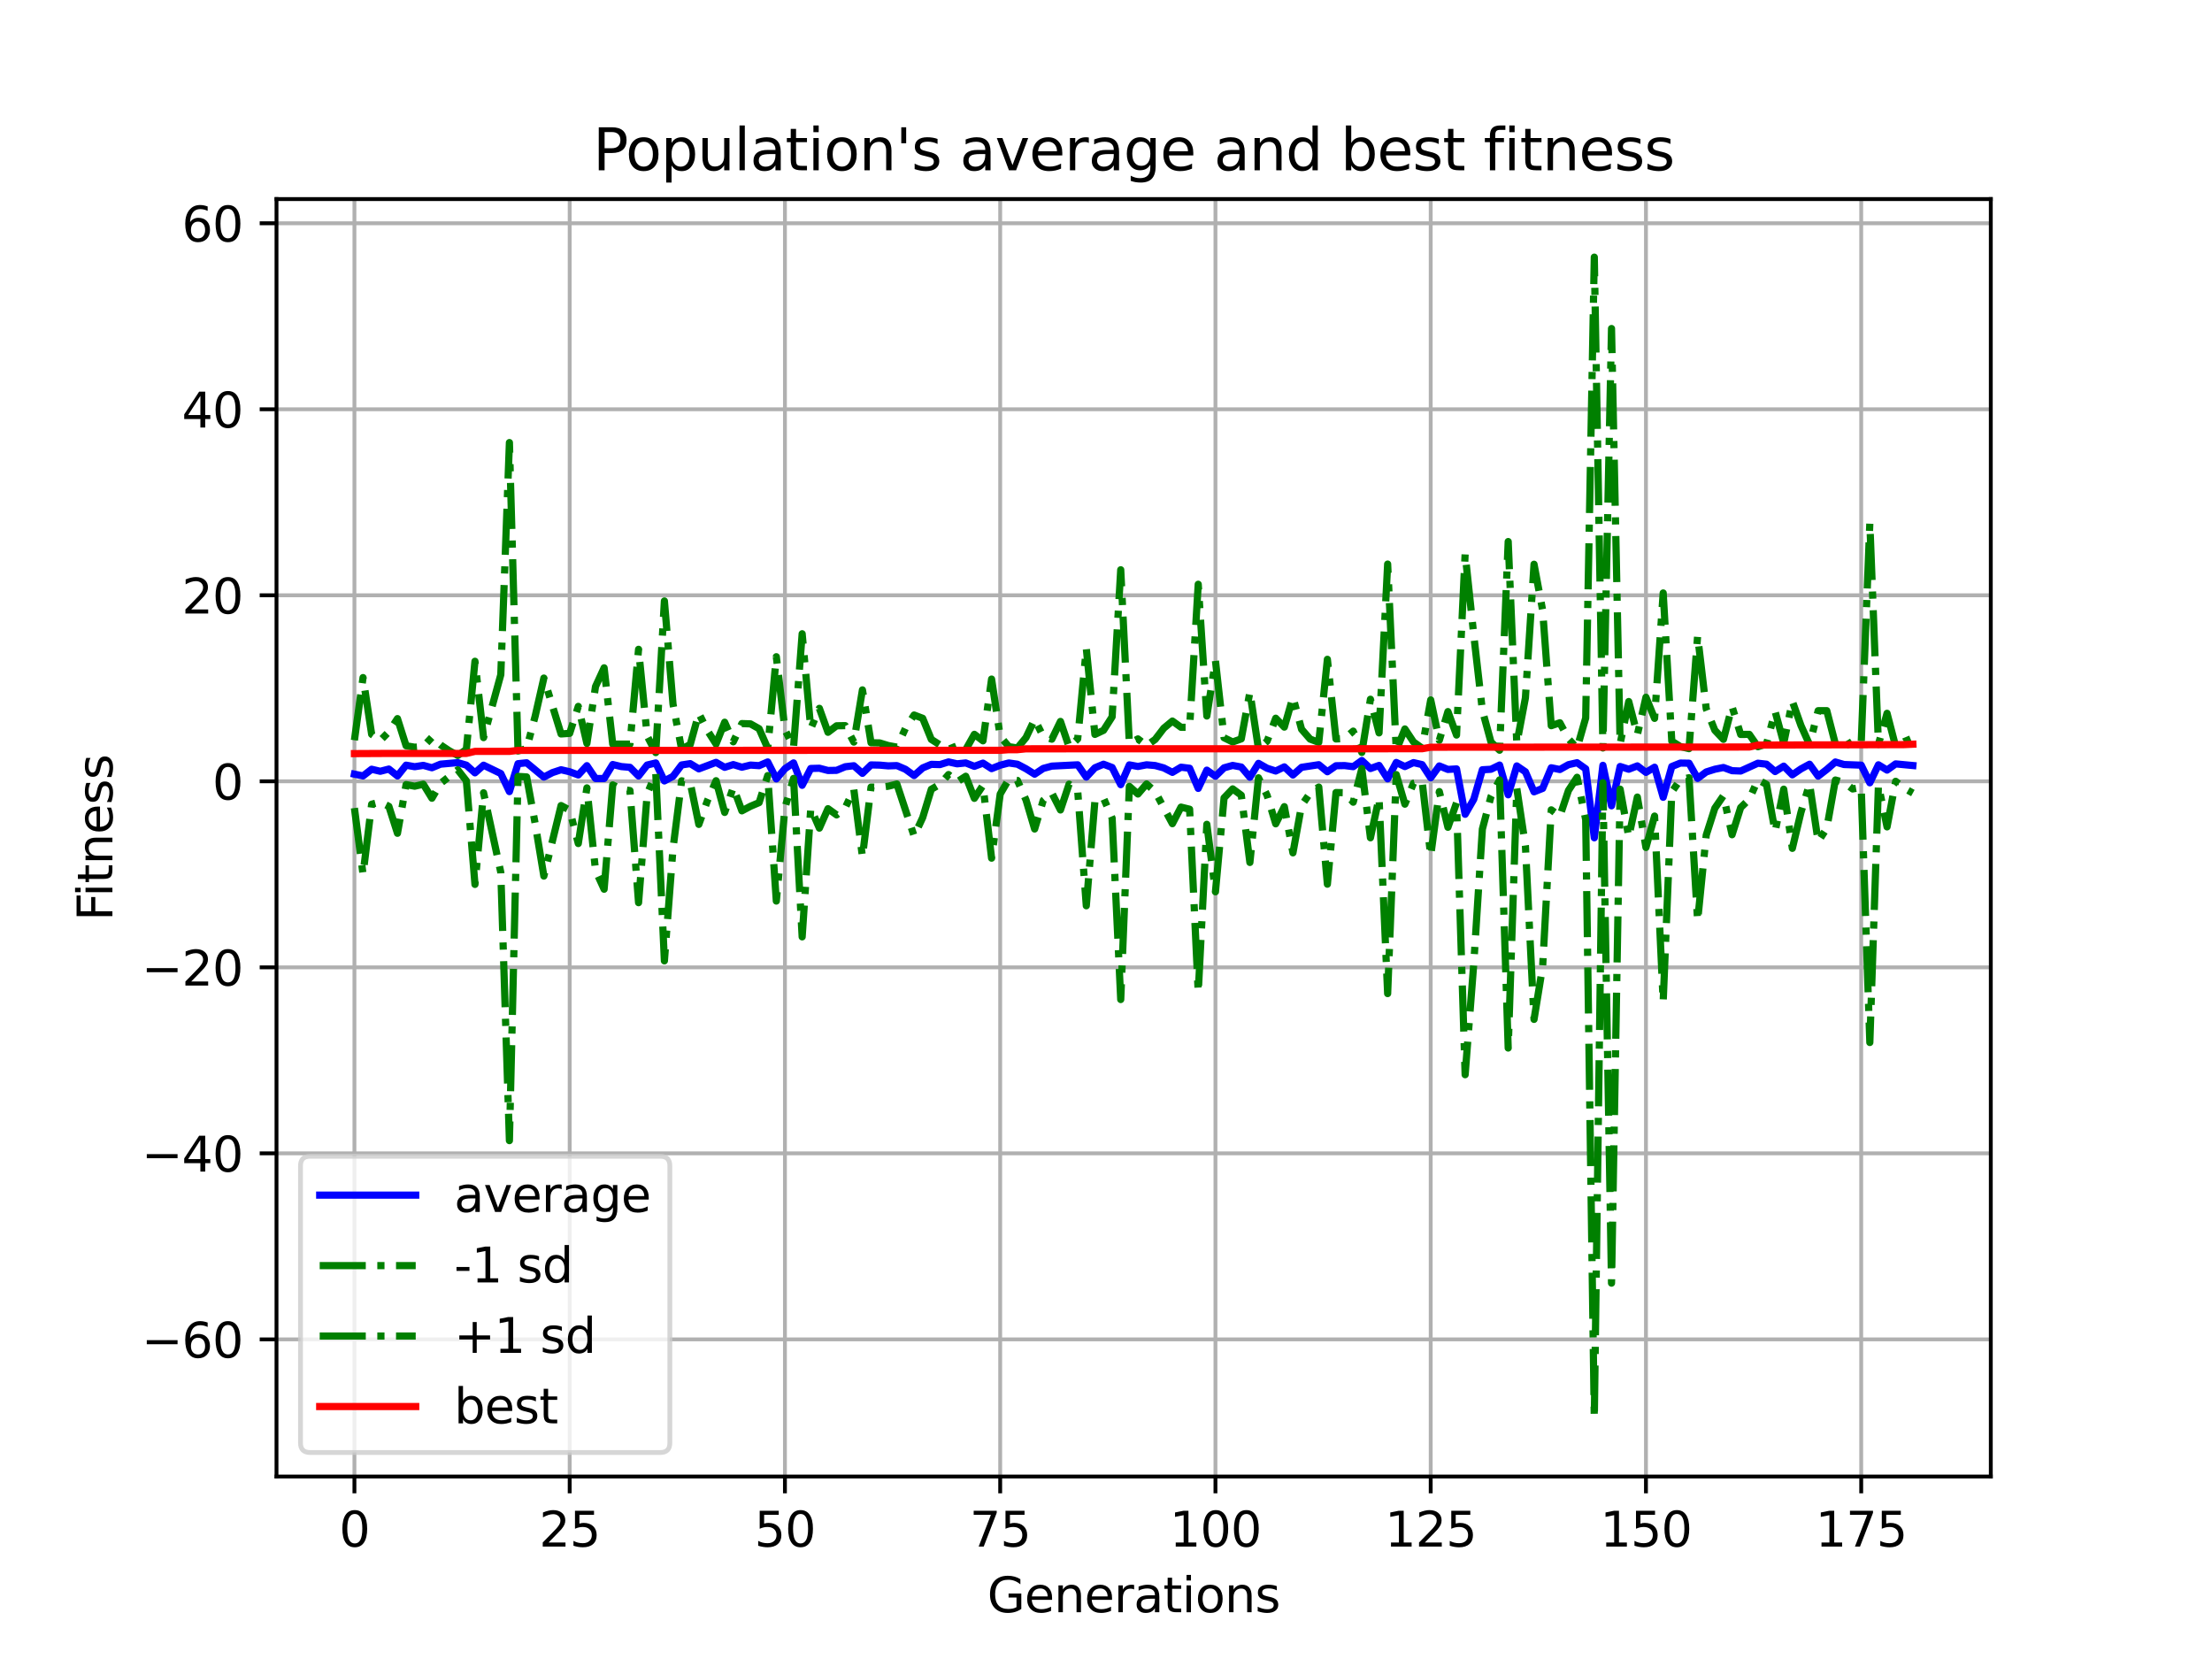 <?xml version="1.0" encoding="utf-8" standalone="no"?>
<!DOCTYPE svg PUBLIC "-//W3C//DTD SVG 1.1//EN"
  "http://www.w3.org/Graphics/SVG/1.1/DTD/svg11.dtd">
<svg xmlns:xlink="http://www.w3.org/1999/xlink" width="460.8pt" height="345.6pt" viewBox="0 0 460.8 345.6" xmlns="http://www.w3.org/2000/svg" version="1.1">
 <defs>
  <style type="text/css">*{stroke-linejoin: round; stroke-linecap: butt}</style>
 </defs>
 <g id="figure_1">
  <g id="patch_1">
   <path d="M 0 345.6 
L 460.8 345.6 
L 460.8 0 
L 0 0 
z
" style="fill: #ffffff"/>
  </g>
  <g id="axes_1">
   <g id="patch_2">
    <path d="M 57.6 307.584 
L 414.72 307.584 
L 414.72 41.472 
L 57.6 41.472 
z
" style="fill: #ffffff"/>
   </g>
   <g id="matplotlib.axis_1">
    <g id="xtick_1">
     <g id="line2d_1">
      <path d="M 73.833 307.584 
L 73.833 41.472 
" clip-path="url(#p90d484c77a)" style="fill: none; stroke: #b0b0b0; stroke-width: 0.8; stroke-linecap: square"/>
     </g>
     <g id="line2d_2">
      <defs>
       <path id="m1383c0394b" d="M 0 0 
L 0 3.5 
" style="stroke: #000000; stroke-width: 0.8"/>
      </defs>
      <g>
       <use xlink:href="#m1383c0394b" x="73.833" y="307.584" style="stroke: #000000; stroke-width: 0.8"/>
      </g>
     </g>
     <g id="text_1">
      <!-- 0 -->
      <g transform="translate(70.651 322.182) scale(0.1 -0.1)">
       <defs>
        <path id="DejaVuSans-30" d="M 2034 4250 
Q 1547 4250 1301 3770 
Q 1056 3291 1056 2328 
Q 1056 1369 1301 889 
Q 1547 409 2034 409 
Q 2525 409 2770 889 
Q 3016 1369 3016 2328 
Q 3016 3291 2770 3770 
Q 2525 4250 2034 4250 
z
M 2034 4750 
Q 2819 4750 3233 4129 
Q 3647 3509 3647 2328 
Q 3647 1150 3233 529 
Q 2819 -91 2034 -91 
Q 1250 -91 836 529 
Q 422 1150 422 2328 
Q 422 3509 836 4129 
Q 1250 4750 2034 4750 
z
" transform="scale(0.016)"/>
       </defs>
       <use xlink:href="#DejaVuSans-30"/>
      </g>
     </g>
    </g>
    <g id="xtick_2">
     <g id="line2d_3">
      <path d="M 118.675 307.584 
L 118.675 41.472 
" clip-path="url(#p90d484c77a)" style="fill: none; stroke: #b0b0b0; stroke-width: 0.8; stroke-linecap: square"/>
     </g>
     <g id="line2d_4">
      <g>
       <use xlink:href="#m1383c0394b" x="118.675" y="307.584" style="stroke: #000000; stroke-width: 0.8"/>
      </g>
     </g>
     <g id="text_2">
      <!-- 25 -->
      <g transform="translate(112.312 322.182) scale(0.1 -0.1)">
       <defs>
        <path id="DejaVuSans-32" d="M 1228 531 
L 3431 531 
L 3431 0 
L 469 0 
L 469 531 
Q 828 903 1448 1529 
Q 2069 2156 2228 2338 
Q 2531 2678 2651 2914 
Q 2772 3150 2772 3378 
Q 2772 3750 2511 3984 
Q 2250 4219 1831 4219 
Q 1534 4219 1204 4116 
Q 875 4013 500 3803 
L 500 4441 
Q 881 4594 1212 4672 
Q 1544 4750 1819 4750 
Q 2544 4750 2975 4387 
Q 3406 4025 3406 3419 
Q 3406 3131 3298 2873 
Q 3191 2616 2906 2266 
Q 2828 2175 2409 1742 
Q 1991 1309 1228 531 
z
" transform="scale(0.016)"/>
        <path id="DejaVuSans-35" d="M 691 4666 
L 3169 4666 
L 3169 4134 
L 1269 4134 
L 1269 2991 
Q 1406 3038 1543 3061 
Q 1681 3084 1819 3084 
Q 2600 3084 3056 2656 
Q 3513 2228 3513 1497 
Q 3513 744 3044 326 
Q 2575 -91 1722 -91 
Q 1428 -91 1123 -41 
Q 819 9 494 109 
L 494 744 
Q 775 591 1075 516 
Q 1375 441 1709 441 
Q 2250 441 2565 725 
Q 2881 1009 2881 1497 
Q 2881 1984 2565 2268 
Q 2250 2553 1709 2553 
Q 1456 2553 1204 2497 
Q 953 2441 691 2322 
L 691 4666 
z
" transform="scale(0.016)"/>
       </defs>
       <use xlink:href="#DejaVuSans-32"/>
       <use xlink:href="#DejaVuSans-35" x="63.623"/>
      </g>
     </g>
    </g>
    <g id="xtick_3">
     <g id="line2d_5">
      <path d="M 163.516 307.584 
L 163.516 41.472 
" clip-path="url(#p90d484c77a)" style="fill: none; stroke: #b0b0b0; stroke-width: 0.8; stroke-linecap: square"/>
     </g>
     <g id="line2d_6">
      <g>
       <use xlink:href="#m1383c0394b" x="163.516" y="307.584" style="stroke: #000000; stroke-width: 0.8"/>
      </g>
     </g>
     <g id="text_3">
      <!-- 50 -->
      <g transform="translate(157.154 322.182) scale(0.1 -0.1)">
       <use xlink:href="#DejaVuSans-35"/>
       <use xlink:href="#DejaVuSans-30" x="63.623"/>
      </g>
     </g>
    </g>
    <g id="xtick_4">
     <g id="line2d_7">
      <path d="M 208.358 307.584 
L 208.358 41.472 
" clip-path="url(#p90d484c77a)" style="fill: none; stroke: #b0b0b0; stroke-width: 0.8; stroke-linecap: square"/>
     </g>
     <g id="line2d_8">
      <g>
       <use xlink:href="#m1383c0394b" x="208.358" y="307.584" style="stroke: #000000; stroke-width: 0.8"/>
      </g>
     </g>
     <g id="text_4">
      <!-- 75 -->
      <g transform="translate(201.996 322.182) scale(0.1 -0.1)">
       <defs>
        <path id="DejaVuSans-37" d="M 525 4666 
L 3525 4666 
L 3525 4397 
L 1831 0 
L 1172 0 
L 2766 4134 
L 525 4134 
L 525 4666 
z
" transform="scale(0.016)"/>
       </defs>
       <use xlink:href="#DejaVuSans-37"/>
       <use xlink:href="#DejaVuSans-35" x="63.623"/>
      </g>
     </g>
    </g>
    <g id="xtick_5">
     <g id="line2d_9">
      <path d="M 253.2 307.584 
L 253.2 41.472 
" clip-path="url(#p90d484c77a)" style="fill: none; stroke: #b0b0b0; stroke-width: 0.8; stroke-linecap: square"/>
     </g>
     <g id="line2d_10">
      <g>
       <use xlink:href="#m1383c0394b" x="253.2" y="307.584" style="stroke: #000000; stroke-width: 0.8"/>
      </g>
     </g>
     <g id="text_5">
      <!-- 100 -->
      <g transform="translate(243.656 322.182) scale(0.1 -0.1)">
       <defs>
        <path id="DejaVuSans-31" d="M 794 531 
L 1825 531 
L 1825 4091 
L 703 3866 
L 703 4441 
L 1819 4666 
L 2450 4666 
L 2450 531 
L 3481 531 
L 3481 0 
L 794 0 
L 794 531 
z
" transform="scale(0.016)"/>
       </defs>
       <use xlink:href="#DejaVuSans-31"/>
       <use xlink:href="#DejaVuSans-30" x="63.623"/>
       <use xlink:href="#DejaVuSans-30" x="127.246"/>
      </g>
     </g>
    </g>
    <g id="xtick_6">
     <g id="line2d_11">
      <path d="M 298.042 307.584 
L 298.042 41.472 
" clip-path="url(#p90d484c77a)" style="fill: none; stroke: #b0b0b0; stroke-width: 0.8; stroke-linecap: square"/>
     </g>
     <g id="line2d_12">
      <g>
       <use xlink:href="#m1383c0394b" x="298.042" y="307.584" style="stroke: #000000; stroke-width: 0.8"/>
      </g>
     </g>
     <g id="text_6">
      <!-- 125 -->
      <g transform="translate(288.498 322.182) scale(0.1 -0.1)">
       <use xlink:href="#DejaVuSans-31"/>
       <use xlink:href="#DejaVuSans-32" x="63.623"/>
       <use xlink:href="#DejaVuSans-35" x="127.246"/>
      </g>
     </g>
    </g>
    <g id="xtick_7">
     <g id="line2d_13">
      <path d="M 342.883 307.584 
L 342.883 41.472 
" clip-path="url(#p90d484c77a)" style="fill: none; stroke: #b0b0b0; stroke-width: 0.8; stroke-linecap: square"/>
     </g>
     <g id="line2d_14">
      <g>
       <use xlink:href="#m1383c0394b" x="342.883" y="307.584" style="stroke: #000000; stroke-width: 0.8"/>
      </g>
     </g>
     <g id="text_7">
      <!-- 150 -->
      <g transform="translate(333.34 322.182) scale(0.1 -0.1)">
       <use xlink:href="#DejaVuSans-31"/>
       <use xlink:href="#DejaVuSans-35" x="63.623"/>
       <use xlink:href="#DejaVuSans-30" x="127.246"/>
      </g>
     </g>
    </g>
    <g id="xtick_8">
     <g id="line2d_15">
      <path d="M 387.725 307.584 
L 387.725 41.472 
" clip-path="url(#p90d484c77a)" style="fill: none; stroke: #b0b0b0; stroke-width: 0.8; stroke-linecap: square"/>
     </g>
     <g id="line2d_16">
      <g>
       <use xlink:href="#m1383c0394b" x="387.725" y="307.584" style="stroke: #000000; stroke-width: 0.8"/>
      </g>
     </g>
     <g id="text_8">
      <!-- 175 -->
      <g transform="translate(378.181 322.182) scale(0.1 -0.1)">
       <use xlink:href="#DejaVuSans-31"/>
       <use xlink:href="#DejaVuSans-37" x="63.623"/>
       <use xlink:href="#DejaVuSans-35" x="127.246"/>
      </g>
     </g>
    </g>
    <g id="text_9">
     <!-- Generations -->
     <g transform="translate(205.662 335.861) scale(0.1 -0.1)">
      <defs>
       <path id="DejaVuSans-47" d="M 3809 666 
L 3809 1919 
L 2778 1919 
L 2778 2438 
L 4434 2438 
L 4434 434 
Q 4069 175 3628 42 
Q 3188 -91 2688 -91 
Q 1594 -91 976 548 
Q 359 1188 359 2328 
Q 359 3472 976 4111 
Q 1594 4750 2688 4750 
Q 3144 4750 3555 4637 
Q 3966 4525 4313 4306 
L 4313 3634 
Q 3963 3931 3569 4081 
Q 3175 4231 2741 4231 
Q 1884 4231 1454 3753 
Q 1025 3275 1025 2328 
Q 1025 1384 1454 906 
Q 1884 428 2741 428 
Q 3075 428 3337 486 
Q 3600 544 3809 666 
z
" transform="scale(0.016)"/>
       <path id="DejaVuSans-65" d="M 3597 1894 
L 3597 1613 
L 953 1613 
Q 991 1019 1311 708 
Q 1631 397 2203 397 
Q 2534 397 2845 478 
Q 3156 559 3463 722 
L 3463 178 
Q 3153 47 2828 -22 
Q 2503 -91 2169 -91 
Q 1331 -91 842 396 
Q 353 884 353 1716 
Q 353 2575 817 3079 
Q 1281 3584 2069 3584 
Q 2775 3584 3186 3129 
Q 3597 2675 3597 1894 
z
M 3022 2063 
Q 3016 2534 2758 2815 
Q 2500 3097 2075 3097 
Q 1594 3097 1305 2825 
Q 1016 2553 972 2059 
L 3022 2063 
z
" transform="scale(0.016)"/>
       <path id="DejaVuSans-6e" d="M 3513 2113 
L 3513 0 
L 2938 0 
L 2938 2094 
Q 2938 2591 2744 2837 
Q 2550 3084 2163 3084 
Q 1697 3084 1428 2787 
Q 1159 2491 1159 1978 
L 1159 0 
L 581 0 
L 581 3500 
L 1159 3500 
L 1159 2956 
Q 1366 3272 1645 3428 
Q 1925 3584 2291 3584 
Q 2894 3584 3203 3211 
Q 3513 2838 3513 2113 
z
" transform="scale(0.016)"/>
       <path id="DejaVuSans-72" d="M 2631 2963 
Q 2534 3019 2420 3045 
Q 2306 3072 2169 3072 
Q 1681 3072 1420 2755 
Q 1159 2438 1159 1844 
L 1159 0 
L 581 0 
L 581 3500 
L 1159 3500 
L 1159 2956 
Q 1341 3275 1631 3429 
Q 1922 3584 2338 3584 
Q 2397 3584 2469 3576 
Q 2541 3569 2628 3553 
L 2631 2963 
z
" transform="scale(0.016)"/>
       <path id="DejaVuSans-61" d="M 2194 1759 
Q 1497 1759 1228 1600 
Q 959 1441 959 1056 
Q 959 750 1161 570 
Q 1363 391 1709 391 
Q 2188 391 2477 730 
Q 2766 1069 2766 1631 
L 2766 1759 
L 2194 1759 
z
M 3341 1997 
L 3341 0 
L 2766 0 
L 2766 531 
Q 2569 213 2275 61 
Q 1981 -91 1556 -91 
Q 1019 -91 701 211 
Q 384 513 384 1019 
Q 384 1609 779 1909 
Q 1175 2209 1959 2209 
L 2766 2209 
L 2766 2266 
Q 2766 2663 2505 2880 
Q 2244 3097 1772 3097 
Q 1472 3097 1187 3025 
Q 903 2953 641 2809 
L 641 3341 
Q 956 3463 1253 3523 
Q 1550 3584 1831 3584 
Q 2591 3584 2966 3190 
Q 3341 2797 3341 1997 
z
" transform="scale(0.016)"/>
       <path id="DejaVuSans-74" d="M 1172 4494 
L 1172 3500 
L 2356 3500 
L 2356 3053 
L 1172 3053 
L 1172 1153 
Q 1172 725 1289 603 
Q 1406 481 1766 481 
L 2356 481 
L 2356 0 
L 1766 0 
Q 1100 0 847 248 
Q 594 497 594 1153 
L 594 3053 
L 172 3053 
L 172 3500 
L 594 3500 
L 594 4494 
L 1172 4494 
z
" transform="scale(0.016)"/>
       <path id="DejaVuSans-69" d="M 603 3500 
L 1178 3500 
L 1178 0 
L 603 0 
L 603 3500 
z
M 603 4863 
L 1178 4863 
L 1178 4134 
L 603 4134 
L 603 4863 
z
" transform="scale(0.016)"/>
       <path id="DejaVuSans-6f" d="M 1959 3097 
Q 1497 3097 1228 2736 
Q 959 2375 959 1747 
Q 959 1119 1226 758 
Q 1494 397 1959 397 
Q 2419 397 2687 759 
Q 2956 1122 2956 1747 
Q 2956 2369 2687 2733 
Q 2419 3097 1959 3097 
z
M 1959 3584 
Q 2709 3584 3137 3096 
Q 3566 2609 3566 1747 
Q 3566 888 3137 398 
Q 2709 -91 1959 -91 
Q 1206 -91 779 398 
Q 353 888 353 1747 
Q 353 2609 779 3096 
Q 1206 3584 1959 3584 
z
" transform="scale(0.016)"/>
       <path id="DejaVuSans-73" d="M 2834 3397 
L 2834 2853 
Q 2591 2978 2328 3040 
Q 2066 3103 1784 3103 
Q 1356 3103 1142 2972 
Q 928 2841 928 2578 
Q 928 2378 1081 2264 
Q 1234 2150 1697 2047 
L 1894 2003 
Q 2506 1872 2764 1633 
Q 3022 1394 3022 966 
Q 3022 478 2636 193 
Q 2250 -91 1575 -91 
Q 1294 -91 989 -36 
Q 684 19 347 128 
L 347 722 
Q 666 556 975 473 
Q 1284 391 1588 391 
Q 1994 391 2212 530 
Q 2431 669 2431 922 
Q 2431 1156 2273 1281 
Q 2116 1406 1581 1522 
L 1381 1569 
Q 847 1681 609 1914 
Q 372 2147 372 2553 
Q 372 3047 722 3315 
Q 1072 3584 1716 3584 
Q 2034 3584 2315 3537 
Q 2597 3491 2834 3397 
z
" transform="scale(0.016)"/>
      </defs>
      <use xlink:href="#DejaVuSans-47"/>
      <use xlink:href="#DejaVuSans-65" x="77.49"/>
      <use xlink:href="#DejaVuSans-6e" x="139.014"/>
      <use xlink:href="#DejaVuSans-65" x="202.393"/>
      <use xlink:href="#DejaVuSans-72" x="263.916"/>
      <use xlink:href="#DejaVuSans-61" x="305.029"/>
      <use xlink:href="#DejaVuSans-74" x="366.309"/>
      <use xlink:href="#DejaVuSans-69" x="405.518"/>
      <use xlink:href="#DejaVuSans-6f" x="433.301"/>
      <use xlink:href="#DejaVuSans-6e" x="494.482"/>
      <use xlink:href="#DejaVuSans-73" x="557.861"/>
     </g>
    </g>
   </g>
   <g id="matplotlib.axis_2">
    <g id="ytick_1">
     <g id="line2d_17">
      <path d="M 57.6 279.014 
L 414.72 279.014 
" clip-path="url(#p90d484c77a)" style="fill: none; stroke: #b0b0b0; stroke-width: 0.8; stroke-linecap: square"/>
     </g>
     <g id="line2d_18">
      <defs>
       <path id="m5088851642" d="M 0 0 
L -3.5 0 
" style="stroke: #000000; stroke-width: 0.8"/>
      </defs>
      <g>
       <use xlink:href="#m5088851642" x="57.6" y="279.014" style="stroke: #000000; stroke-width: 0.8"/>
      </g>
     </g>
     <g id="text_10">
      <!-- −60 -->
      <g transform="translate(29.495 282.813) scale(0.1 -0.1)">
       <defs>
        <path id="DejaVuSans-2212" d="M 678 2272 
L 4684 2272 
L 4684 1741 
L 678 1741 
L 678 2272 
z
" transform="scale(0.016)"/>
        <path id="DejaVuSans-36" d="M 2113 2584 
Q 1688 2584 1439 2293 
Q 1191 2003 1191 1497 
Q 1191 994 1439 701 
Q 1688 409 2113 409 
Q 2538 409 2786 701 
Q 3034 994 3034 1497 
Q 3034 2003 2786 2293 
Q 2538 2584 2113 2584 
z
M 3366 4563 
L 3366 3988 
Q 3128 4100 2886 4159 
Q 2644 4219 2406 4219 
Q 1781 4219 1451 3797 
Q 1122 3375 1075 2522 
Q 1259 2794 1537 2939 
Q 1816 3084 2150 3084 
Q 2853 3084 3261 2657 
Q 3669 2231 3669 1497 
Q 3669 778 3244 343 
Q 2819 -91 2113 -91 
Q 1303 -91 875 529 
Q 447 1150 447 2328 
Q 447 3434 972 4092 
Q 1497 4750 2381 4750 
Q 2619 4750 2861 4703 
Q 3103 4656 3366 4563 
z
" transform="scale(0.016)"/>
       </defs>
       <use xlink:href="#DejaVuSans-2212"/>
       <use xlink:href="#DejaVuSans-36" x="83.789"/>
       <use xlink:href="#DejaVuSans-30" x="147.412"/>
      </g>
     </g>
    </g>
    <g id="ytick_2">
     <g id="line2d_19">
      <path d="M 57.6 240.263 
L 414.72 240.263 
" clip-path="url(#p90d484c77a)" style="fill: none; stroke: #b0b0b0; stroke-width: 0.8; stroke-linecap: square"/>
     </g>
     <g id="line2d_20">
      <g>
       <use xlink:href="#m5088851642" x="57.6" y="240.263" style="stroke: #000000; stroke-width: 0.8"/>
      </g>
     </g>
     <g id="text_11">
      <!-- −40 -->
      <g transform="translate(29.495 244.063) scale(0.1 -0.1)">
       <defs>
        <path id="DejaVuSans-34" d="M 2419 4116 
L 825 1625 
L 2419 1625 
L 2419 4116 
z
M 2253 4666 
L 3047 4666 
L 3047 1625 
L 3713 1625 
L 3713 1100 
L 3047 1100 
L 3047 0 
L 2419 0 
L 2419 1100 
L 313 1100 
L 313 1709 
L 2253 4666 
z
" transform="scale(0.016)"/>
       </defs>
       <use xlink:href="#DejaVuSans-2212"/>
       <use xlink:href="#DejaVuSans-34" x="83.789"/>
       <use xlink:href="#DejaVuSans-30" x="147.412"/>
      </g>
     </g>
    </g>
    <g id="ytick_3">
     <g id="line2d_21">
      <path d="M 57.6 201.513 
L 414.72 201.513 
" clip-path="url(#p90d484c77a)" style="fill: none; stroke: #b0b0b0; stroke-width: 0.8; stroke-linecap: square"/>
     </g>
     <g id="line2d_22">
      <g>
       <use xlink:href="#m5088851642" x="57.6" y="201.513" style="stroke: #000000; stroke-width: 0.8"/>
      </g>
     </g>
     <g id="text_12">
      <!-- −20 -->
      <g transform="translate(29.495 205.312) scale(0.1 -0.1)">
       <use xlink:href="#DejaVuSans-2212"/>
       <use xlink:href="#DejaVuSans-32" x="83.789"/>
       <use xlink:href="#DejaVuSans-30" x="147.412"/>
      </g>
     </g>
    </g>
    <g id="ytick_4">
     <g id="line2d_23">
      <path d="M 57.6 162.762 
L 414.72 162.762 
" clip-path="url(#p90d484c77a)" style="fill: none; stroke: #b0b0b0; stroke-width: 0.8; stroke-linecap: square"/>
     </g>
     <g id="line2d_24">
      <g>
       <use xlink:href="#m5088851642" x="57.6" y="162.762" style="stroke: #000000; stroke-width: 0.8"/>
      </g>
     </g>
     <g id="text_13">
      <!-- 0 -->
      <g transform="translate(44.237 166.561) scale(0.1 -0.1)">
       <use xlink:href="#DejaVuSans-30"/>
      </g>
     </g>
    </g>
    <g id="ytick_5">
     <g id="line2d_25">
      <path d="M 57.6 124.011 
L 414.72 124.011 
" clip-path="url(#p90d484c77a)" style="fill: none; stroke: #b0b0b0; stroke-width: 0.8; stroke-linecap: square"/>
     </g>
     <g id="line2d_26">
      <g>
       <use xlink:href="#m5088851642" x="57.6" y="124.011" style="stroke: #000000; stroke-width: 0.8"/>
      </g>
     </g>
     <g id="text_14">
      <!-- 20 -->
      <g transform="translate(37.875 127.81) scale(0.1 -0.1)">
       <use xlink:href="#DejaVuSans-32"/>
       <use xlink:href="#DejaVuSans-30" x="63.623"/>
      </g>
     </g>
    </g>
    <g id="ytick_6">
     <g id="line2d_27">
      <path d="M 57.6 85.26 
L 414.72 85.26 
" clip-path="url(#p90d484c77a)" style="fill: none; stroke: #b0b0b0; stroke-width: 0.8; stroke-linecap: square"/>
     </g>
     <g id="line2d_28">
      <g>
       <use xlink:href="#m5088851642" x="57.6" y="85.26" style="stroke: #000000; stroke-width: 0.8"/>
      </g>
     </g>
     <g id="text_15">
      <!-- 40 -->
      <g transform="translate(37.875 89.06) scale(0.1 -0.1)">
       <use xlink:href="#DejaVuSans-34"/>
       <use xlink:href="#DejaVuSans-30" x="63.623"/>
      </g>
     </g>
    </g>
    <g id="ytick_7">
     <g id="line2d_29">
      <path d="M 57.6 46.51 
L 414.72 46.51 
" clip-path="url(#p90d484c77a)" style="fill: none; stroke: #b0b0b0; stroke-width: 0.8; stroke-linecap: square"/>
     </g>
     <g id="line2d_30">
      <g>
       <use xlink:href="#m5088851642" x="57.6" y="46.51" style="stroke: #000000; stroke-width: 0.8"/>
      </g>
     </g>
     <g id="text_16">
      <!-- 60 -->
      <g transform="translate(37.875 50.309) scale(0.1 -0.1)">
       <use xlink:href="#DejaVuSans-36"/>
       <use xlink:href="#DejaVuSans-30" x="63.623"/>
      </g>
     </g>
    </g>
    <g id="text_17">
     <!-- Fitness -->
     <g transform="translate(23.416 191.845) rotate(-90) scale(0.1 -0.1)">
      <defs>
       <path id="DejaVuSans-46" d="M 628 4666 
L 3309 4666 
L 3309 4134 
L 1259 4134 
L 1259 2759 
L 3109 2759 
L 3109 2228 
L 1259 2228 
L 1259 0 
L 628 0 
L 628 4666 
z
" transform="scale(0.016)"/>
      </defs>
      <use xlink:href="#DejaVuSans-46"/>
      <use xlink:href="#DejaVuSans-69" x="50.27"/>
      <use xlink:href="#DejaVuSans-74" x="78.053"/>
      <use xlink:href="#DejaVuSans-6e" x="117.262"/>
      <use xlink:href="#DejaVuSans-65" x="180.641"/>
      <use xlink:href="#DejaVuSans-73" x="242.164"/>
      <use xlink:href="#DejaVuSans-73" x="294.264"/>
     </g>
    </g>
   </g>
   <g id="line2d_31">
    <path d="M 73.833 161.27 
L 75.626 161.639 
L 77.42 160.249 
L 79.214 160.672 
L 81.007 160.211 
L 82.801 161.645 
L 84.595 159.399 
L 86.388 159.718 
L 88.182 159.44 
L 89.976 159.936 
L 91.769 159.189 
L 95.357 158.872 
L 97.15 159.391 
L 98.944 160.997 
L 100.738 159.405 
L 104.325 161.14 
L 106.119 164.904 
L 107.912 159.09 
L 109.706 158.902 
L 113.294 161.878 
L 115.087 160.948 
L 116.881 160.355 
L 118.675 160.771 
L 120.468 161.437 
L 122.262 159.501 
L 124.056 162.171 
L 125.849 162.18 
L 127.643 159.263 
L 129.437 159.694 
L 131.23 159.848 
L 133.024 161.653 
L 134.818 159.366 
L 136.611 158.935 
L 138.405 162.679 
L 140.199 161.728 
L 141.992 159.353 
L 143.786 159.076 
L 145.58 160.168 
L 149.167 158.813 
L 150.961 159.847 
L 152.754 159.276 
L 154.548 159.823 
L 156.342 159.378 
L 158.135 159.501 
L 159.929 158.727 
L 161.723 162.257 
L 163.516 160.132 
L 165.31 158.926 
L 167.104 163.595 
L 168.897 160.087 
L 170.691 160.038 
L 172.485 160.506 
L 174.278 160.475 
L 176.072 159.727 
L 177.866 159.513 
L 179.659 161.101 
L 181.453 159.347 
L 183.247 159.388 
L 185.04 159.546 
L 186.834 159.484 
L 188.628 160.258 
L 190.421 161.559 
L 192.215 159.973 
L 194.009 159.226 
L 195.802 159.28 
L 197.596 158.721 
L 199.39 159.117 
L 201.183 158.933 
L 202.977 159.641 
L 204.771 158.97 
L 206.564 160.118 
L 208.358 159.405 
L 210.152 158.938 
L 211.945 159.198 
L 213.739 160.148 
L 215.533 161.277 
L 217.326 160.076 
L 219.12 159.594 
L 224.501 159.322 
L 226.295 161.882 
L 228.088 159.942 
L 229.882 159.199 
L 231.676 159.882 
L 233.469 163.457 
L 235.263 159.338 
L 237.057 159.668 
L 238.851 159.321 
L 240.644 159.476 
L 242.438 159.971 
L 244.232 160.898 
L 246.025 159.822 
L 247.819 160.042 
L 249.613 164.236 
L 251.406 160.437 
L 253.2 161.702 
L 254.994 159.95 
L 256.787 159.452 
L 258.581 159.789 
L 260.375 161.915 
L 262.168 159.022 
L 263.962 160.04 
L 265.756 160.616 
L 267.549 159.756 
L 269.343 161.444 
L 271.137 159.847 
L 274.724 159.298 
L 276.518 160.769 
L 278.311 159.519 
L 280.105 159.482 
L 281.899 159.709 
L 283.692 158.432 
L 285.486 160.096 
L 287.28 159.452 
L 289.073 162.245 
L 290.867 158.834 
L 292.661 159.689 
L 294.454 158.866 
L 296.248 159.281 
L 298.042 162.033 
L 299.835 159.56 
L 301.629 160.287 
L 303.423 160.179 
L 305.216 169.631 
L 307.01 166.513 
L 308.804 160.357 
L 310.597 160.252 
L 312.391 159.377 
L 314.185 165.569 
L 315.978 159.555 
L 317.772 160.782 
L 319.566 164.95 
L 321.359 164.24 
L 323.153 159.941 
L 324.947 160.304 
L 326.74 159.294 
L 328.534 158.885 
L 330.328 160.16 
L 332.121 174.528 
L 333.915 159.432 
L 335.709 167.869 
L 337.502 159.675 
L 339.296 160.244 
L 341.09 159.548 
L 342.883 160.898 
L 344.677 159.826 
L 346.471 166.091 
L 348.264 159.683 
L 350.058 158.959 
L 351.852 158.988 
L 353.645 162.155 
L 355.439 160.812 
L 357.233 160.246 
L 359.026 159.885 
L 360.82 160.549 
L 362.614 160.617 
L 366.201 158.991 
L 367.995 159.194 
L 369.789 160.728 
L 371.582 159.603 
L 373.376 161.408 
L 375.17 160.18 
L 376.963 159.203 
L 378.757 161.685 
L 380.551 160.293 
L 382.344 158.738 
L 384.138 159.263 
L 387.725 159.399 
L 389.519 163.07 
L 391.313 159.322 
L 393.106 160.424 
L 394.9 159.134 
L 398.487 159.473 
L 398.487 159.473 
" clip-path="url(#p90d484c77a)" style="fill: none; stroke: #0000ff; stroke-width: 1.5; stroke-linecap: square"/>
   </g>
   <g id="line2d_32">
    <path d="M 73.833 168.333 
L 75.626 182.125 
L 77.42 167.537 
L 79.214 167.074 
L 81.007 167.978 
L 82.801 173.589 
L 84.595 163.443 
L 86.388 163.778 
L 88.182 163.364 
L 89.976 166.286 
L 91.769 163.195 
L 95.357 160.368 
L 97.15 162.654 
L 98.944 184.238 
L 100.738 165.152 
L 104.325 181.727 
L 106.119 237.613 
L 107.912 161.737 
L 109.706 161.847 
L 111.5 171.662 
L 113.294 182.504 
L 116.881 167.814 
L 118.675 168.774 
L 120.468 175.721 
L 122.262 164.131 
L 124.056 181.323 
L 125.849 185.241 
L 127.643 163.511 
L 129.437 164.429 
L 131.23 164.689 
L 133.024 188.043 
L 134.818 165.409 
L 136.611 161.093 
L 138.405 200.164 
L 140.199 176.775 
L 141.992 162.656 
L 143.786 163.057 
L 145.58 171.737 
L 147.373 166.783 
L 149.167 162.636 
L 150.961 169.242 
L 152.754 164.018 
L 154.548 168.912 
L 156.342 167.962 
L 158.135 167.199 
L 159.929 161.568 
L 161.723 187.705 
L 163.516 168.267 
L 165.31 162.158 
L 167.104 195.165 
L 168.897 168.369 
L 170.691 172.518 
L 172.485 168.461 
L 174.278 169.758 
L 176.072 168.292 
L 177.866 164.436 
L 179.659 178.486 
L 181.453 163.965 
L 183.247 164.016 
L 185.04 163.785 
L 186.834 163.329 
L 190.421 174.169 
L 192.215 170.311 
L 194.009 164.422 
L 195.802 163.384 
L 197.596 161.353 
L 199.39 162.873 
L 201.183 161.709 
L 202.977 166.309 
L 204.771 163.612 
L 206.564 178.772 
L 208.358 165.419 
L 210.152 162.338 
L 211.945 162.576 
L 213.739 166.65 
L 215.533 172.697 
L 217.326 166.735 
L 219.12 165.204 
L 220.914 168.731 
L 222.707 163.357 
L 224.501 164.709 
L 226.295 188.691 
L 228.088 166.893 
L 229.882 166.255 
L 231.676 170.439 
L 233.469 208.218 
L 235.263 163.814 
L 237.057 165.407 
L 238.851 163.32 
L 240.644 164.914 
L 244.232 171.588 
L 246.025 168.137 
L 247.819 168.576 
L 249.613 206.759 
L 251.406 171.718 
L 253.2 185.776 
L 254.994 166.211 
L 256.787 164.34 
L 258.581 165.658 
L 260.375 179.664 
L 262.168 162.032 
L 263.962 165.685 
L 265.756 171.614 
L 267.549 168.041 
L 269.343 177.664 
L 271.137 167.78 
L 272.93 165.201 
L 274.724 163.958 
L 276.518 184.191 
L 278.311 165.1 
L 280.105 165.133 
L 281.899 167.113 
L 283.692 160.115 
L 285.486 174.528 
L 287.28 166.231 
L 289.073 206.983 
L 290.867 161.361 
L 292.661 167.522 
L 294.454 163.17 
L 296.248 162.709 
L 298.042 178.257 
L 299.835 164.9 
L 301.629 172.337 
L 303.423 167.232 
L 305.216 223.88 
L 307.01 200.759 
L 308.804 172.724 
L 310.597 165.924 
L 312.391 162.469 
L 314.185 218.321 
L 315.978 164.244 
L 317.772 176.186 
L 319.566 212.358 
L 321.359 201.353 
L 323.153 168.705 
L 324.947 170.043 
L 326.74 164.662 
L 328.534 161.922 
L 330.328 170.749 
L 332.121 295.488 
L 333.915 163.051 
L 335.709 267.299 
L 337.502 164.402 
L 339.296 174.348 
L 341.09 166.045 
L 342.883 176.545 
L 344.677 170.003 
L 346.471 208.656 
L 348.264 164.969 
L 350.058 162.389 
L 351.852 162.02 
L 353.645 191.84 
L 355.439 173.972 
L 357.233 168.361 
L 359.026 165.748 
L 360.82 173.891 
L 362.614 168.234 
L 364.408 166.505 
L 366.201 162.425 
L 367.995 163.408 
L 369.789 173.243 
L 371.582 164.402 
L 373.376 176.727 
L 375.17 169.225 
L 376.963 163.284 
L 378.757 175.32 
L 380.551 172.541 
L 382.344 162.493 
L 384.138 162.982 
L 385.932 164.351 
L 387.725 164.027 
L 389.519 217.171 
L 391.313 163.585 
L 393.106 172.252 
L 394.9 162.762 
L 396.694 164.21 
L 398.487 165.206 
L 398.487 165.206 
" clip-path="url(#p90d484c77a)" style="fill: none; stroke-dasharray: 9.6,2.4,1.5,2.4; stroke-dashoffset: 0; stroke: #008000; stroke-width: 1.5"/>
   </g>
   <g id="line2d_33">
    <path d="M 73.833 154.206 
L 75.626 141.152 
L 77.42 152.961 
L 79.214 154.269 
L 81.007 152.443 
L 82.801 149.701 
L 84.595 155.355 
L 86.388 155.658 
L 88.182 155.516 
L 89.976 153.586 
L 91.769 155.183 
L 93.563 156.38 
L 95.357 157.377 
L 97.15 156.127 
L 98.944 137.756 
L 100.738 153.657 
L 104.325 140.554 
L 106.119 92.196 
L 107.912 156.443 
L 109.706 155.956 
L 111.5 149.122 
L 113.294 141.253 
L 116.881 152.896 
L 118.675 152.768 
L 120.468 147.152 
L 122.262 154.872 
L 124.056 143.019 
L 125.849 139.119 
L 127.643 155.015 
L 131.23 155.008 
L 133.024 135.263 
L 134.818 153.324 
L 136.611 156.778 
L 138.405 125.194 
L 140.199 146.681 
L 141.992 156.05 
L 143.786 155.094 
L 145.58 148.599 
L 147.373 152.189 
L 149.167 154.991 
L 150.961 150.453 
L 152.754 154.534 
L 154.548 150.734 
L 156.342 150.795 
L 158.135 151.804 
L 159.929 155.885 
L 161.723 136.808 
L 163.516 151.996 
L 165.31 155.694 
L 167.104 132.024 
L 168.897 151.805 
L 170.691 147.558 
L 172.485 152.55 
L 174.278 151.193 
L 176.072 151.163 
L 177.866 154.59 
L 179.659 143.716 
L 181.453 154.729 
L 183.247 154.761 
L 185.04 155.306 
L 186.834 155.639 
L 188.628 151.712 
L 190.421 148.95 
L 192.215 149.634 
L 194.009 154.031 
L 195.802 155.175 
L 197.596 156.089 
L 199.39 155.362 
L 201.183 156.157 
L 202.977 152.974 
L 204.771 154.328 
L 206.564 141.463 
L 208.358 153.392 
L 210.152 155.538 
L 211.945 155.821 
L 213.739 153.647 
L 215.533 149.856 
L 217.326 153.417 
L 219.12 153.984 
L 220.914 150.285 
L 222.707 155.592 
L 224.501 153.935 
L 226.295 135.073 
L 228.088 152.991 
L 229.882 152.143 
L 231.676 149.326 
L 233.469 118.695 
L 235.263 154.863 
L 237.057 153.929 
L 238.851 155.323 
L 240.644 154.038 
L 242.438 151.7 
L 244.232 150.208 
L 246.025 151.507 
L 247.819 151.509 
L 249.613 121.713 
L 251.406 149.155 
L 253.2 137.628 
L 254.994 153.689 
L 256.787 154.565 
L 258.581 153.92 
L 260.375 144.165 
L 262.168 156.013 
L 263.962 154.394 
L 265.756 149.618 
L 267.549 151.471 
L 269.343 145.224 
L 271.137 151.913 
L 272.93 153.972 
L 274.724 154.638 
L 276.518 137.347 
L 278.311 153.938 
L 280.105 153.832 
L 281.899 152.305 
L 283.692 156.749 
L 285.486 145.665 
L 287.28 152.673 
L 289.073 117.508 
L 290.867 156.307 
L 292.661 151.857 
L 294.454 154.563 
L 296.248 155.853 
L 298.042 145.808 
L 299.835 154.22 
L 301.629 148.236 
L 303.423 153.126 
L 305.216 115.382 
L 307.01 132.268 
L 308.804 147.99 
L 310.597 154.58 
L 312.391 156.285 
L 314.185 112.816 
L 315.978 154.865 
L 317.772 145.378 
L 319.566 117.542 
L 321.359 127.126 
L 323.153 151.176 
L 324.947 150.565 
L 326.74 153.927 
L 328.534 155.848 
L 330.328 149.572 
L 332.121 53.568 
L 333.915 155.813 
L 335.709 68.439 
L 337.502 154.948 
L 339.296 146.141 
L 341.09 153.052 
L 342.883 145.251 
L 344.677 149.649 
L 346.471 123.526 
L 348.264 154.398 
L 350.058 155.529 
L 351.852 155.957 
L 353.645 132.47 
L 355.439 147.652 
L 357.233 152.132 
L 359.026 154.022 
L 360.82 147.207 
L 362.614 153 
L 364.408 152.981 
L 366.201 155.557 
L 367.995 154.979 
L 369.789 148.212 
L 371.582 154.804 
L 373.376 146.089 
L 375.17 151.135 
L 376.963 155.122 
L 378.757 148.05 
L 380.551 148.044 
L 382.344 154.983 
L 384.138 155.545 
L 385.932 154.42 
L 387.725 154.771 
L 389.519 108.968 
L 391.313 155.06 
L 393.106 148.596 
L 394.9 155.506 
L 396.694 154.483 
L 398.487 153.74 
L 398.487 153.74 
" clip-path="url(#p90d484c77a)" style="fill: none; stroke-dasharray: 9.6,2.4,1.5,2.4; stroke-dashoffset: 0; stroke: #008000; stroke-width: 1.5"/>
   </g>
   <g id="line2d_34">
    <path d="M 73.833 156.99 
L 81.007 156.952 
L 97.15 156.949 
L 98.944 156.528 
L 106.119 156.528 
L 107.912 156.315 
L 208.358 156.305 
L 210.152 156.175 
L 211.945 156.175 
L 213.739 155.991 
L 296.248 155.976 
L 298.042 155.66 
L 364.408 155.619 
L 366.201 155.216 
L 396.694 155.117 
L 398.487 155.034 
L 398.487 155.034 
" clip-path="url(#p90d484c77a)" style="fill: none; stroke: #ff0000; stroke-width: 1.5; stroke-linecap: square"/>
   </g>
   <g id="patch_3">
    <path d="M 57.6 307.584 
L 57.6 41.472 
" style="fill: none; stroke: #000000; stroke-width: 0.8; stroke-linejoin: miter; stroke-linecap: square"/>
   </g>
   <g id="patch_4">
    <path d="M 414.72 307.584 
L 414.72 41.472 
" style="fill: none; stroke: #000000; stroke-width: 0.8; stroke-linejoin: miter; stroke-linecap: square"/>
   </g>
   <g id="patch_5">
    <path d="M 57.6 307.584 
L 414.72 307.584 
" style="fill: none; stroke: #000000; stroke-width: 0.8; stroke-linejoin: miter; stroke-linecap: square"/>
   </g>
   <g id="patch_6">
    <path d="M 57.6 41.472 
L 414.72 41.472 
" style="fill: none; stroke: #000000; stroke-width: 0.8; stroke-linejoin: miter; stroke-linecap: square"/>
   </g>
   <g id="text_18">
    <!-- Population's average and best fitness -->
    <g transform="translate(123.53 35.472) scale(0.12 -0.12)">
     <defs>
      <path id="DejaVuSans-50" d="M 1259 4147 
L 1259 2394 
L 2053 2394 
Q 2494 2394 2734 2622 
Q 2975 2850 2975 3272 
Q 2975 3691 2734 3919 
Q 2494 4147 2053 4147 
L 1259 4147 
z
M 628 4666 
L 2053 4666 
Q 2838 4666 3239 4311 
Q 3641 3956 3641 3272 
Q 3641 2581 3239 2228 
Q 2838 1875 2053 1875 
L 1259 1875 
L 1259 0 
L 628 0 
L 628 4666 
z
" transform="scale(0.016)"/>
      <path id="DejaVuSans-70" d="M 1159 525 
L 1159 -1331 
L 581 -1331 
L 581 3500 
L 1159 3500 
L 1159 2969 
Q 1341 3281 1617 3432 
Q 1894 3584 2278 3584 
Q 2916 3584 3314 3078 
Q 3713 2572 3713 1747 
Q 3713 922 3314 415 
Q 2916 -91 2278 -91 
Q 1894 -91 1617 61 
Q 1341 213 1159 525 
z
M 3116 1747 
Q 3116 2381 2855 2742 
Q 2594 3103 2138 3103 
Q 1681 3103 1420 2742 
Q 1159 2381 1159 1747 
Q 1159 1113 1420 752 
Q 1681 391 2138 391 
Q 2594 391 2855 752 
Q 3116 1113 3116 1747 
z
" transform="scale(0.016)"/>
      <path id="DejaVuSans-75" d="M 544 1381 
L 544 3500 
L 1119 3500 
L 1119 1403 
Q 1119 906 1312 657 
Q 1506 409 1894 409 
Q 2359 409 2629 706 
Q 2900 1003 2900 1516 
L 2900 3500 
L 3475 3500 
L 3475 0 
L 2900 0 
L 2900 538 
Q 2691 219 2414 64 
Q 2138 -91 1772 -91 
Q 1169 -91 856 284 
Q 544 659 544 1381 
z
M 1991 3584 
L 1991 3584 
z
" transform="scale(0.016)"/>
      <path id="DejaVuSans-6c" d="M 603 4863 
L 1178 4863 
L 1178 0 
L 603 0 
L 603 4863 
z
" transform="scale(0.016)"/>
      <path id="DejaVuSans-27" d="M 1147 4666 
L 1147 2931 
L 616 2931 
L 616 4666 
L 1147 4666 
z
" transform="scale(0.016)"/>
      <path id="DejaVuSans-20" transform="scale(0.016)"/>
      <path id="DejaVuSans-76" d="M 191 3500 
L 800 3500 
L 1894 563 
L 2988 3500 
L 3597 3500 
L 2284 0 
L 1503 0 
L 191 3500 
z
" transform="scale(0.016)"/>
      <path id="DejaVuSans-67" d="M 2906 1791 
Q 2906 2416 2648 2759 
Q 2391 3103 1925 3103 
Q 1463 3103 1205 2759 
Q 947 2416 947 1791 
Q 947 1169 1205 825 
Q 1463 481 1925 481 
Q 2391 481 2648 825 
Q 2906 1169 2906 1791 
z
M 3481 434 
Q 3481 -459 3084 -895 
Q 2688 -1331 1869 -1331 
Q 1566 -1331 1297 -1286 
Q 1028 -1241 775 -1147 
L 775 -588 
Q 1028 -725 1275 -790 
Q 1522 -856 1778 -856 
Q 2344 -856 2625 -561 
Q 2906 -266 2906 331 
L 2906 616 
Q 2728 306 2450 153 
Q 2172 0 1784 0 
Q 1141 0 747 490 
Q 353 981 353 1791 
Q 353 2603 747 3093 
Q 1141 3584 1784 3584 
Q 2172 3584 2450 3431 
Q 2728 3278 2906 2969 
L 2906 3500 
L 3481 3500 
L 3481 434 
z
" transform="scale(0.016)"/>
      <path id="DejaVuSans-64" d="M 2906 2969 
L 2906 4863 
L 3481 4863 
L 3481 0 
L 2906 0 
L 2906 525 
Q 2725 213 2448 61 
Q 2172 -91 1784 -91 
Q 1150 -91 751 415 
Q 353 922 353 1747 
Q 353 2572 751 3078 
Q 1150 3584 1784 3584 
Q 2172 3584 2448 3432 
Q 2725 3281 2906 2969 
z
M 947 1747 
Q 947 1113 1208 752 
Q 1469 391 1925 391 
Q 2381 391 2643 752 
Q 2906 1113 2906 1747 
Q 2906 2381 2643 2742 
Q 2381 3103 1925 3103 
Q 1469 3103 1208 2742 
Q 947 2381 947 1747 
z
" transform="scale(0.016)"/>
      <path id="DejaVuSans-62" d="M 3116 1747 
Q 3116 2381 2855 2742 
Q 2594 3103 2138 3103 
Q 1681 3103 1420 2742 
Q 1159 2381 1159 1747 
Q 1159 1113 1420 752 
Q 1681 391 2138 391 
Q 2594 391 2855 752 
Q 3116 1113 3116 1747 
z
M 1159 2969 
Q 1341 3281 1617 3432 
Q 1894 3584 2278 3584 
Q 2916 3584 3314 3078 
Q 3713 2572 3713 1747 
Q 3713 922 3314 415 
Q 2916 -91 2278 -91 
Q 1894 -91 1617 61 
Q 1341 213 1159 525 
L 1159 0 
L 581 0 
L 581 4863 
L 1159 4863 
L 1159 2969 
z
" transform="scale(0.016)"/>
      <path id="DejaVuSans-66" d="M 2375 4863 
L 2375 4384 
L 1825 4384 
Q 1516 4384 1395 4259 
Q 1275 4134 1275 3809 
L 1275 3500 
L 2222 3500 
L 2222 3053 
L 1275 3053 
L 1275 0 
L 697 0 
L 697 3053 
L 147 3053 
L 147 3500 
L 697 3500 
L 697 3744 
Q 697 4328 969 4595 
Q 1241 4863 1831 4863 
L 2375 4863 
z
" transform="scale(0.016)"/>
     </defs>
     <use xlink:href="#DejaVuSans-50"/>
     <use xlink:href="#DejaVuSans-6f" x="56.678"/>
     <use xlink:href="#DejaVuSans-70" x="117.859"/>
     <use xlink:href="#DejaVuSans-75" x="181.336"/>
     <use xlink:href="#DejaVuSans-6c" x="244.715"/>
     <use xlink:href="#DejaVuSans-61" x="272.498"/>
     <use xlink:href="#DejaVuSans-74" x="333.777"/>
     <use xlink:href="#DejaVuSans-69" x="372.986"/>
     <use xlink:href="#DejaVuSans-6f" x="400.77"/>
     <use xlink:href="#DejaVuSans-6e" x="461.951"/>
     <use xlink:href="#DejaVuSans-27" x="525.33"/>
     <use xlink:href="#DejaVuSans-73" x="552.82"/>
     <use xlink:href="#DejaVuSans-20" x="604.92"/>
     <use xlink:href="#DejaVuSans-61" x="636.707"/>
     <use xlink:href="#DejaVuSans-76" x="697.986"/>
     <use xlink:href="#DejaVuSans-65" x="757.166"/>
     <use xlink:href="#DejaVuSans-72" x="818.689"/>
     <use xlink:href="#DejaVuSans-61" x="859.803"/>
     <use xlink:href="#DejaVuSans-67" x="921.082"/>
     <use xlink:href="#DejaVuSans-65" x="984.559"/>
     <use xlink:href="#DejaVuSans-20" x="1046.082"/>
     <use xlink:href="#DejaVuSans-61" x="1077.869"/>
     <use xlink:href="#DejaVuSans-6e" x="1139.148"/>
     <use xlink:href="#DejaVuSans-64" x="1202.527"/>
     <use xlink:href="#DejaVuSans-20" x="1266.004"/>
     <use xlink:href="#DejaVuSans-62" x="1297.791"/>
     <use xlink:href="#DejaVuSans-65" x="1361.268"/>
     <use xlink:href="#DejaVuSans-73" x="1422.791"/>
     <use xlink:href="#DejaVuSans-74" x="1474.891"/>
     <use xlink:href="#DejaVuSans-20" x="1514.1"/>
     <use xlink:href="#DejaVuSans-66" x="1545.887"/>
     <use xlink:href="#DejaVuSans-69" x="1581.092"/>
     <use xlink:href="#DejaVuSans-74" x="1608.875"/>
     <use xlink:href="#DejaVuSans-6e" x="1648.084"/>
     <use xlink:href="#DejaVuSans-65" x="1711.463"/>
     <use xlink:href="#DejaVuSans-73" x="1772.986"/>
     <use xlink:href="#DejaVuSans-73" x="1825.086"/>
    </g>
   </g>
   <g id="legend_1">
    <g id="patch_7">
     <path d="M 64.6 302.584 
L 137.541 302.584 
Q 139.541 302.584 139.541 300.584 
L 139.541 242.871 
Q 139.541 240.871 137.541 240.871 
L 64.6 240.871 
Q 62.6 240.871 62.6 242.871 
L 62.6 300.584 
Q 62.6 302.584 64.6 302.584 
z
" style="fill: #ffffff; opacity: 0.8; stroke: #cccccc; stroke-linejoin: miter"/>
    </g>
    <g id="line2d_35">
     <path d="M 66.6 248.97 
L 76.6 248.97 
L 86.6 248.97 
" style="fill: none; stroke: #0000ff; stroke-width: 1.5; stroke-linecap: square"/>
    </g>
    <g id="text_19">
     <!-- average -->
     <g transform="translate(94.6 252.47) scale(0.1 -0.1)">
      <use xlink:href="#DejaVuSans-61"/>
      <use xlink:href="#DejaVuSans-76" x="61.279"/>
      <use xlink:href="#DejaVuSans-65" x="120.459"/>
      <use xlink:href="#DejaVuSans-72" x="181.982"/>
      <use xlink:href="#DejaVuSans-61" x="223.096"/>
      <use xlink:href="#DejaVuSans-67" x="284.375"/>
      <use xlink:href="#DejaVuSans-65" x="347.852"/>
     </g>
    </g>
    <g id="line2d_36">
     <path d="M 66.6 263.648 
L 76.6 263.648 
L 86.6 263.648 
" style="fill: none; stroke-dasharray: 9.6,2.4,1.5,2.4; stroke-dashoffset: 0; stroke: #008000; stroke-width: 1.5"/>
    </g>
    <g id="text_20">
     <!-- -1 sd -->
     <g transform="translate(94.6 267.148) scale(0.1 -0.1)">
      <defs>
       <path id="DejaVuSans-2d" d="M 313 2009 
L 1997 2009 
L 1997 1497 
L 313 1497 
L 313 2009 
z
" transform="scale(0.016)"/>
      </defs>
      <use xlink:href="#DejaVuSans-2d"/>
      <use xlink:href="#DejaVuSans-31" x="36.084"/>
      <use xlink:href="#DejaVuSans-20" x="99.707"/>
      <use xlink:href="#DejaVuSans-73" x="131.494"/>
      <use xlink:href="#DejaVuSans-64" x="183.594"/>
     </g>
    </g>
    <g id="line2d_37">
     <path d="M 66.6 278.326 
L 76.6 278.326 
L 86.6 278.326 
" style="fill: none; stroke-dasharray: 9.6,2.4,1.5,2.4; stroke-dashoffset: 0; stroke: #008000; stroke-width: 1.5"/>
    </g>
    <g id="text_21">
     <!-- +1 sd -->
     <g transform="translate(94.6 281.826) scale(0.1 -0.1)">
      <defs>
       <path id="DejaVuSans-2b" d="M 2944 4013 
L 2944 2272 
L 4684 2272 
L 4684 1741 
L 2944 1741 
L 2944 0 
L 2419 0 
L 2419 1741 
L 678 1741 
L 678 2272 
L 2419 2272 
L 2419 4013 
L 2944 4013 
z
" transform="scale(0.016)"/>
      </defs>
      <use xlink:href="#DejaVuSans-2b"/>
      <use xlink:href="#DejaVuSans-31" x="83.789"/>
      <use xlink:href="#DejaVuSans-20" x="147.412"/>
      <use xlink:href="#DejaVuSans-73" x="179.199"/>
      <use xlink:href="#DejaVuSans-64" x="231.299"/>
     </g>
    </g>
    <g id="line2d_38">
     <path d="M 66.6 293.004 
L 76.6 293.004 
L 86.6 293.004 
" style="fill: none; stroke: #ff0000; stroke-width: 1.5; stroke-linecap: square"/>
    </g>
    <g id="text_22">
     <!-- best -->
     <g transform="translate(94.6 296.504) scale(0.1 -0.1)">
      <use xlink:href="#DejaVuSans-62"/>
      <use xlink:href="#DejaVuSans-65" x="63.477"/>
      <use xlink:href="#DejaVuSans-73" x="125"/>
      <use xlink:href="#DejaVuSans-74" x="177.1"/>
     </g>
    </g>
   </g>
  </g>
 </g>
 <defs>
  <clipPath id="p90d484c77a">
   <rect x="57.6" y="41.472" width="357.12" height="266.112"/>
  </clipPath>
 </defs>
</svg>
